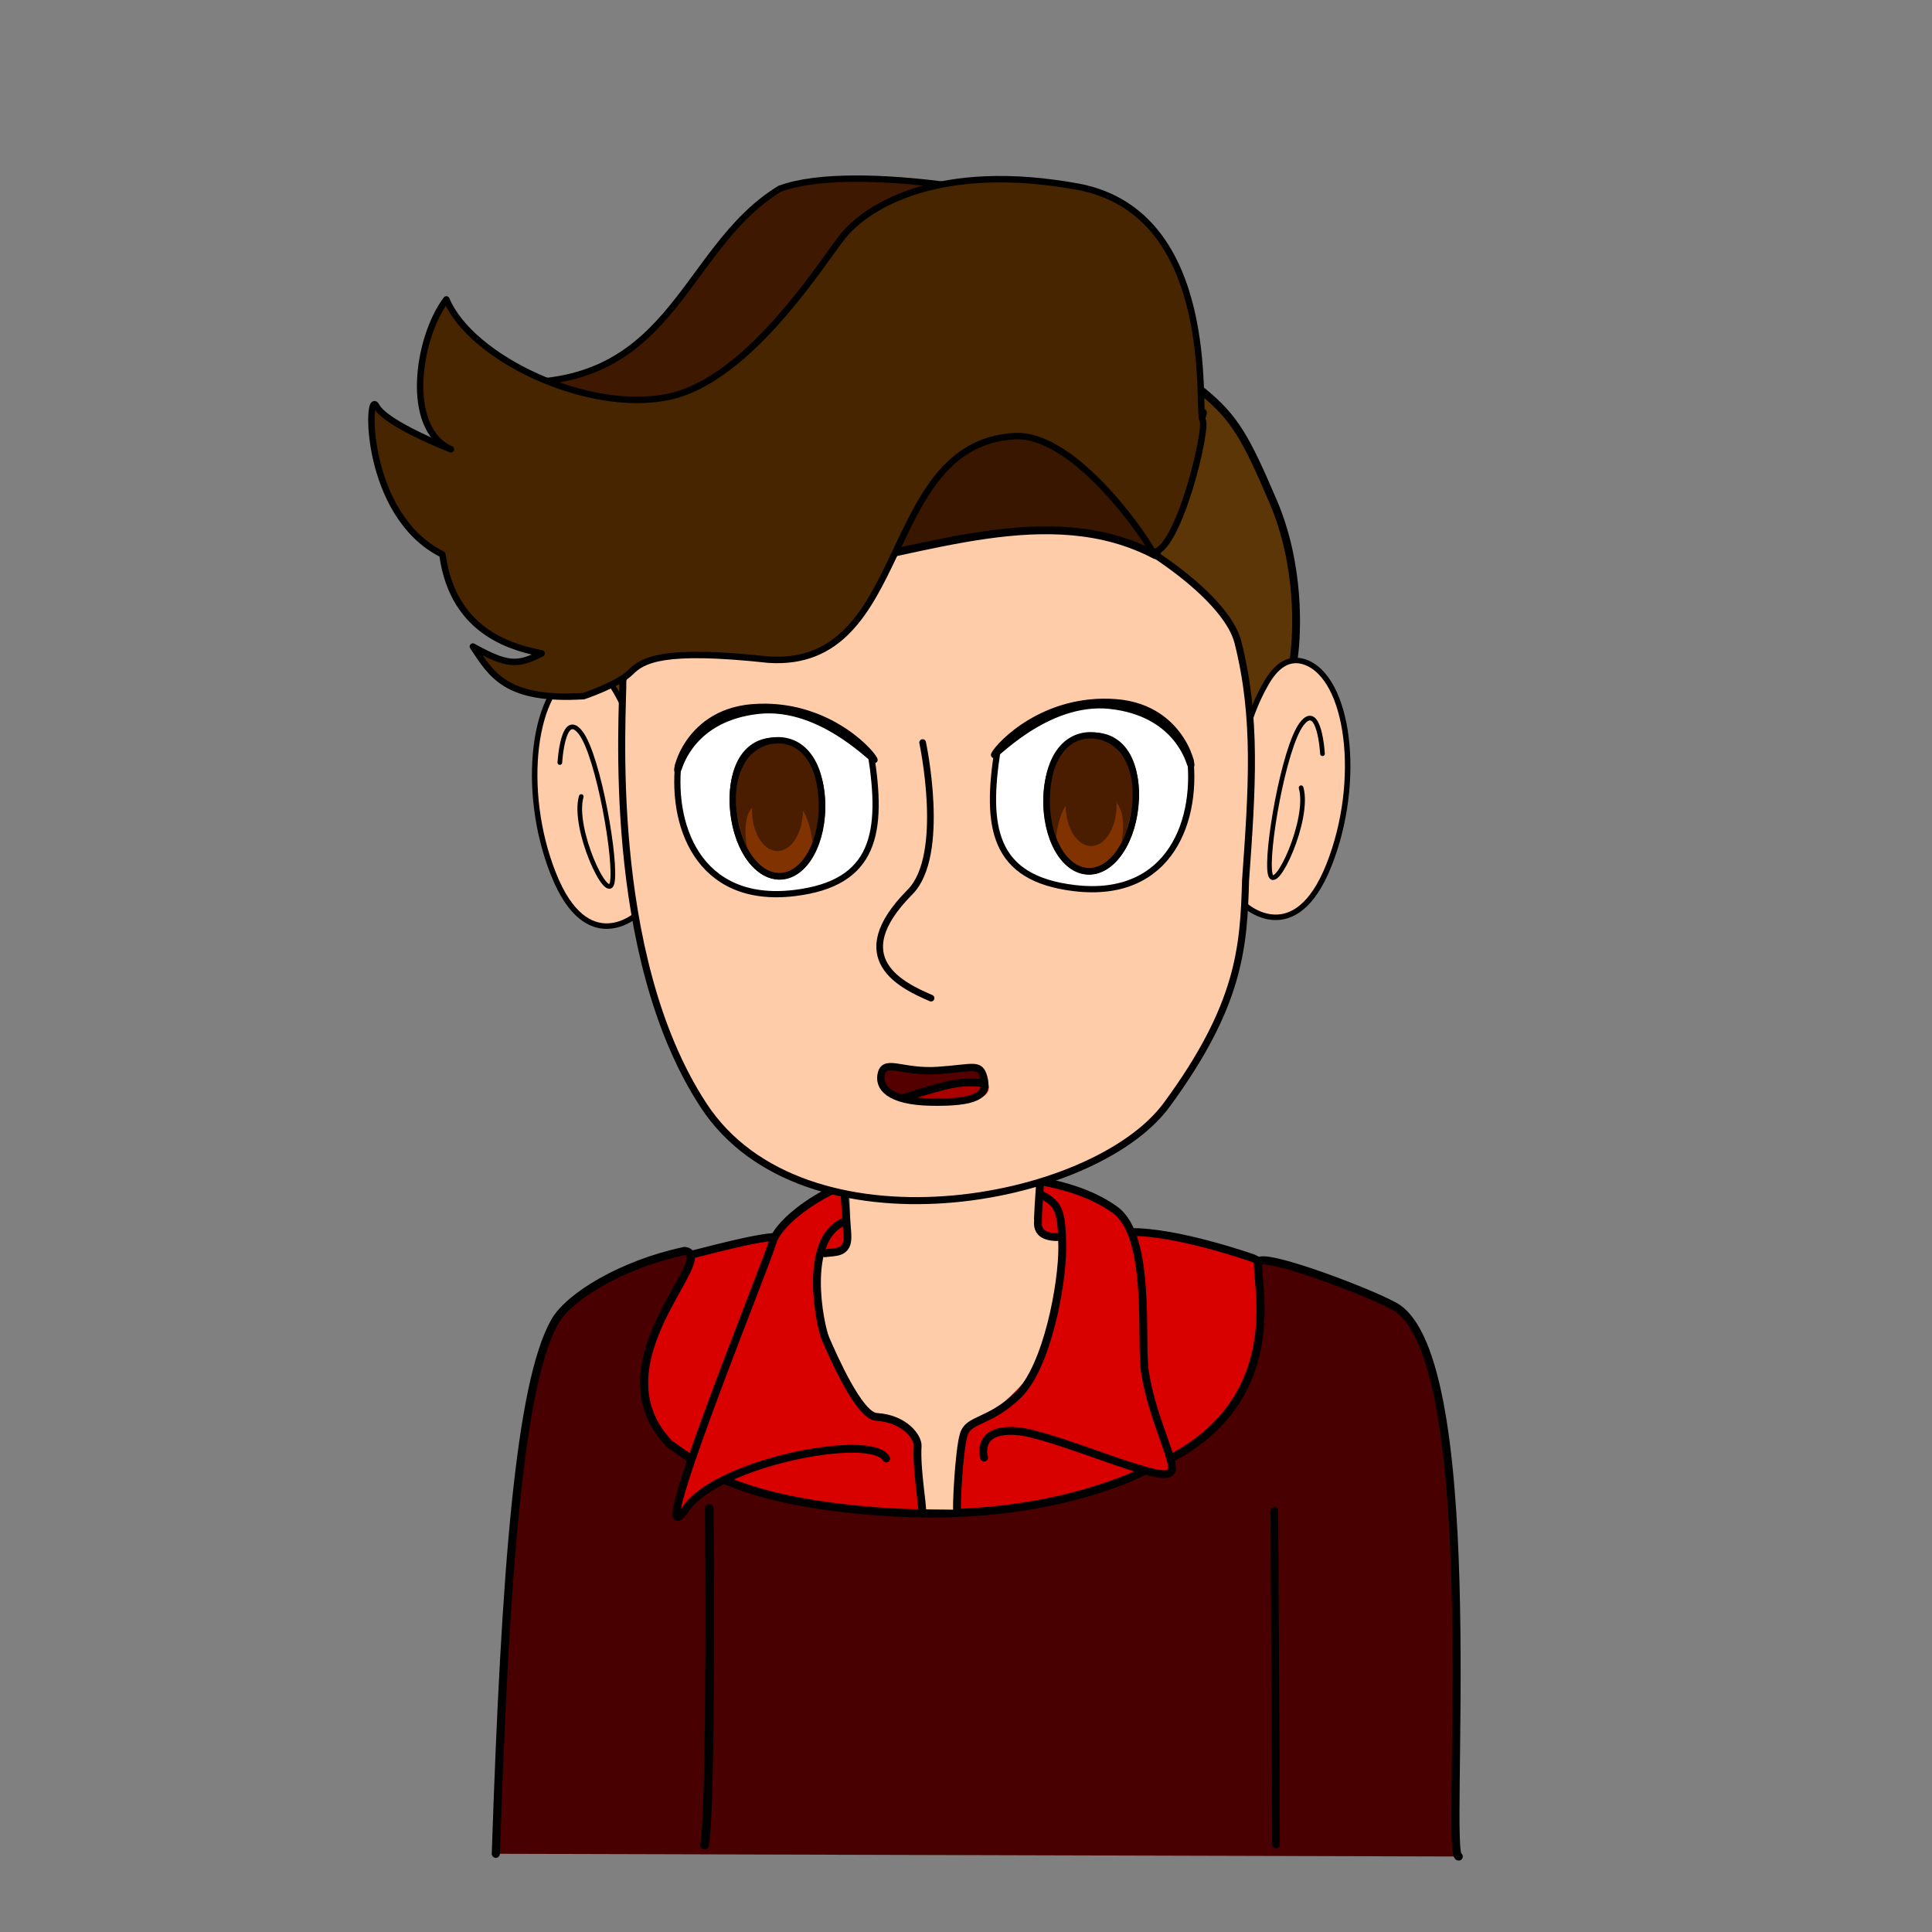 <?xml version="1.0" encoding="UTF-8" standalone="no"?>
<svg
   xmlns:dc="http://purl.org/dc/elements/1.1/"
   xmlns:cc="http://creativecommons.org/ns#"
   xmlns:rdf="http://www.w3.org/1999/02/22-rdf-syntax-ns#"
   xmlns:svg="http://www.w3.org/2000/svg"
   xmlns="http://www.w3.org/2000/svg"
   xmlns:sodipodi="http://sodipodi.sourceforge.net/DTD/sodipodi-0.dtd"
   xmlns:inkscape="http://www.inkscape.org/namespaces/inkscape"
   sodipodi:docname="drawing.svg"
   inkscape:version="1.0.1 (c497b03c, 2020-09-10)"
   id="svg8"
   version="1.1"
   viewBox="0 0 210 210"
   height="210mm"
   width="210mm">
  <rect x="0" y="0" width="210" height="210" fill="#808080" stroke="none"/>
  <defs
     id="defs2" />
  <sodipodi:namedview
     id="base"
     pagecolor="#ffffff"
     bordercolor="#666666"
     borderopacity="1.0"
     inkscape:pageopacity="0.0"
     inkscape:pageshadow="2"
     inkscape:zoom="3.3577274"
     inkscape:cx="318.68704"
     inkscape:cy="246.82491"
     inkscape:document-units="mm"
     inkscape:current-layer="head"
     inkscape:document-rotation="0"
     showgrid="false"
     inkscape:window-width="1920"
     inkscape:window-height="1035"
     inkscape:window-x="1680"
     inkscape:window-y="23"
     inkscape:window-maximized="0"
     inkscape:snap-nodes="false"
     inkscape:snap-others="false"
     showguides="true" />
  <g
     inkscape:groupmode="layer"
     id="root"
     inkscape:label="root">
    <g
       id="body">
      <path
         id="path1235"
         style="fill:#d90000;fill-opacity:1;stroke:#000000;stroke-width:0.851px;stroke-linecap:round;stroke-linejoin:round;stroke-opacity:1"
         d="m 83.929,134.465 c -2.797,0.231 -9.595,2.202 -9.619,2.09 l -5.902,13.027 c -4.226,0.249 3.923,11.425 5.137,11.306 0.364,-0.069 24.978,9.493 25.196,9.216 0.218,-0.277 28.837,-5.335 29.492,-5.959 0.655,-0.624 11.618,-10.862 10.815,-10.803 -1.791,0.133 2.258,-14.289 -2.826,-16.577 0,0 -8.365,-2.95 -13.372,-2.842" />
      <path
         style="fill:#480000;fill-opacity:1;stroke:#000000;stroke-width:0.881px;stroke-linecap:round;stroke-linejoin:round;stroke-opacity:1"
         d="m 158.561,201.795 c -1.533,0.317 2.936,-52.693 -6.584,-59.548 -1.842,-1.326 -15.235,-6.436 -15.235,-5.005 -0.179,2.368 3.113,14.361 -9.143,21.102 l -4.74,2.254 c -8.056,3.277 -18.747,5.007 -32.701,3.139 -5.456,-0.73 -9.559,-1.928 -12.604,-3.426 l -4.785,-3.368 c -8.41,-8.752 5.466,-20.477 1.654,-20.973 -6.847,1.451 -12.583,4.966 -14.12,7.687 -3.83,6.779 -5.377,27.048 -6.411,57.841"
         id="path1217" />
      <path
         style="fill:#d90000;fill-opacity:1;stroke:#000000;stroke-width:0.851px;stroke-linecap:round;stroke-linejoin:round;stroke-opacity:1"
         d="m 96.318,158.53 c -1.558,-2.831 -18.232,0.419 -21.703,5.383 -4.997,7.146 8.688,-26.5 9.346,-28.842 0.563,-2.002 4.105,-4.702 7.24,-6.023 m 22.022,-0.624 c 2.499,0.449 5.641,1.366 8.012,3.111 3.968,2.92 2.699,14.281 3.215,17.591 0.87,5.58 3.819,10.498 2.679,10.963 -1.083,1.105 -12.598,-4.213 -16.618,-4.528 -4.54,-0.356 -3.54,2.877 -3.54,2.877"
         id="path1271" />
      <path
         style="fill:#ffccaa;fill-opacity:1;stroke:none;stroke-width:0.852;stroke-linecap:round;stroke-linejoin:round;stroke-miterlimit:4;stroke-dasharray:none;stroke-opacity:1"
         d="m 113.466,122.216 c 0,0 -0.54,7.896 -0.652,10.651 -0.056,1.377 1.151,1.083 2.863,1.507 -0.964,3.758 -0.439,12.09 -3.324,14.74 -5.132,5.764 -7.094,5.982 -7.113,6.081 -0.296,0.395 -1.338,8.903 -1.338,8.903 l -3.616,-0.043 c 0,0 -0.501,-5.025 -0.761,-7.68 -0.566,-1.167 -1.587,-2.422 -4.102,-2.127 -1.076,0.744 -8.713,-9.231 -5.848,-18.119 0.256,-0.256 3.671,0.93 2.815,-3.265 0.179,-2.164 -0.659,-10.276 -0.781,-10.179 l 21.909,-0.471"
         id="path1275" />
      <path
         style="fill:none;stroke:#000000;stroke-width:0.851px;stroke-linecap:round;stroke-linejoin:round;stroke-opacity:1"
         d="m 104.039,164.225 c -0.105,-0.313 0.188,-6.491 0.708,-8.269 0.528,-1.805 2.792,-1.262 5.951,-4.362 3.159,-3.1 4.797,-12.121 4.766,-16.048 -0.031,-3.928 -0.417,-4.655 -2.087,-5.581 m -21.553,2.796 c -4.666,1.828 -2.7,11.36 -2.093,12.756 0.833,1.916 3.651,8.38 5.536,8.493 3.083,0.185 4.539,2.229 4.477,3.187 -0.157,2.401 0.55,6.352 0.491,7.099"
         id="path1221" />
      <path
         style="fill:none;fill-opacity:1;stroke:#000000;stroke-width:0.852;stroke-linecap:round;stroke-linejoin:round;stroke-miterlimit:4;stroke-dasharray:none;stroke-opacity:1"
         d="m 89.664,136.225 c 0.996,-0.166 2.565,0.109 2.439,-1.926 -0.207,-3.689 -0.559,-6.653 -0.623,-11.58 m 22.045,-0.378 c 0,0 -0.598,7.404 -0.71,10.159 0.173,-0.033 -0.753,2.128 2.497,1.954"
         id="path1225" />
      <path
         style="fill:none;stroke:#000000;stroke-width:0.835px;stroke-linecap:round;stroke-linejoin:round;stroke-opacity:1"
         d="m 138.513,164.226 c 0,0 0.205,34.732 0.185,36.256"
         id="path1227" />
      <path
         style="fill:none;stroke:#000000;stroke-width:0.945px;stroke-linecap:round;stroke-linejoin:round;stroke-opacity:1"
         d="m 77.094,163.947 c 0,0 0.282,31.779 -0.51,36.59"
         id="path1229" />
      <path
         style="opacity:1;fill:none;fill-opacity:1;stroke:none;stroke-width:0.086;stroke-linecap:round;stroke-linejoin:round;stroke-miterlimit:4;stroke-dasharray:none;stroke-opacity:1"
         d="m 75.507,154.763 c -0.505,-0.742 -0.958,-1.706 -1.246,-2.651 -0.204,-0.67 -0.234,-0.992 -0.234,-2.54 0,-3.096 0.546,-4.762 3.453,-10.539 0.518,-1.029 0.997,-2.104 1.064,-2.389 0.067,-0.284 0.148,-0.517 0.18,-0.517 0.06,0 3.81,-0.453 4.486,-0.542 l 0.384,-0.05 -0.402,1.109 c -0.221,0.61 -1.635,4.256 -3.143,8.102 -1.507,3.846 -3.031,7.769 -3.387,8.717 -0.355,0.948 -0.675,1.755 -0.71,1.793 -0.035,0.038 -0.236,-0.184 -0.447,-0.493 z"
         id="path1256" />
      <path
         style="opacity:1;fill:none;fill-opacity:1;stroke:none;stroke-width:0.086;stroke-linecap:round;stroke-linejoin:round;stroke-miterlimit:4;stroke-dasharray:none;stroke-opacity:1"
         d="m 75.507,154.763 c -0.505,-0.742 -0.958,-1.706 -1.246,-2.651 -0.204,-0.67 -0.234,-0.992 -0.234,-2.54 0,-3.096 0.546,-4.762 3.453,-10.539 0.518,-1.029 0.997,-2.104 1.064,-2.389 0.067,-0.284 0.148,-0.517 0.18,-0.517 0.06,0 3.81,-0.453 4.486,-0.542 l 0.384,-0.05 -0.402,1.109 c -0.221,0.61 -1.635,4.256 -3.143,8.102 -1.507,3.846 -3.031,7.769 -3.387,8.717 -0.355,0.948 -0.675,1.755 -0.71,1.793 -0.035,0.038 -0.236,-0.184 -0.447,-0.493 z"
         id="path1258" />
      <path
         style="opacity:1;fill:none;fill-opacity:1;stroke:none;stroke-width:0.086;stroke-linecap:round;stroke-linejoin:round;stroke-miterlimit:4;stroke-dasharray:none;stroke-opacity:1"
         d="m 95.301,162.947 c -3.983,-0.419 -8.427,-1.326 -11.058,-2.257 -1.159,-0.41 -2.555,-1.006 -2.493,-1.064 0.116,-0.109 2.27,-0.871 3.313,-1.172 3.823,-1.103 6.859,-1.205 7.808,-0.262 0.68,0.675 1.355,0.041 0.72,-0.677 -0.248,-0.281 -0.284,-0.488 -0.725,-4.193 -0.255,-2.144 -0.464,-3.928 -0.464,-3.965 0,-0.037 0.411,0.55 0.912,1.304 0.502,0.754 1.241,1.859 1.642,2.455 1.097,1.629 1.207,1.866 1.129,2.428 -0.036,0.26 -0.37,1.372 -0.741,2.47 -0.658,1.948 -0.866,2.939 -0.727,3.468 0.038,0.143 0.324,0.524 0.635,0.847 0.552,0.571 0.648,0.703 0.489,0.671 -0.043,-0.01 -0.241,-0.033 -0.44,-0.054 z"
         id="path1260" />
      <path
         style="opacity:1;fill:none;fill-opacity:1;stroke:none;stroke-width:0.086;stroke-linecap:round;stroke-linejoin:round;stroke-miterlimit:4;stroke-dasharray:none;stroke-opacity:1"
         d="m 99.635,163.247 c -0.1,-0.026 -0.194,-0.191 -0.232,-0.407 -0.108,-0.621 -0.072,-2.685 0.054,-3.084 0.073,-0.233 0.673,-1.033 1.559,-2.08 0.792,-0.936 2.124,-2.528 2.96,-3.54 0.836,-1.011 1.532,-1.828 1.545,-1.815 0.013,0.013 -0.301,0.949 -0.698,2.081 -0.438,1.247 -0.79,2.093 -0.893,2.148 -0.406,0.216 -0.968,0.796 -1.187,1.226 -0.188,0.37 -0.238,0.639 -0.243,1.312 -0.006,0.915 0.104,1.173 0.504,1.173 0.383,0 0.474,-0.19 0.474,-0.989 0,-1.005 0.269,-1.513 0.987,-1.865 1.074,-0.526 2.443,-0.395 7.812,0.75 1.68,0.358 4.35,0.927 5.934,1.263 l 2.88,0.612 -1.017,0.372 c -4.226,1.544 -8.944,2.494 -13.957,2.81 -1.514,0.096 -6.147,0.121 -6.483,0.035 z"
         id="path1262" />
      <path
         style="opacity:1;fill:none;fill-opacity:1;stroke:none;stroke-width:0.086;stroke-linecap:round;stroke-linejoin:round;stroke-miterlimit:4;stroke-dasharray:none;stroke-opacity:1"
         d="m 126.529,154.958 c -1.503,-4.439 -1.606,-5.004 -1.723,-9.474 -0.147,-5.643 -0.298,-7.589 -0.733,-9.501 -0.111,-0.485 -0.201,-0.918 -0.201,-0.961 0,-0.21 3.371,0.383 6.036,1.062 3.693,0.941 12.08,3.565 12.08,3.779 0,0.254 -0.743,2.121 -1.245,3.128 -2.434,4.887 -7.009,9.798 -12.325,13.23 l -1.199,0.774 z"
         id="path1264" />
      <path
         style="opacity:1;fill:none;fill-opacity:1;stroke:none;stroke-width:0.086;stroke-linecap:round;stroke-linejoin:round;stroke-miterlimit:4;stroke-dasharray:none;stroke-opacity:1"
         d="m 124.172,159.615 c -1.47,-0.218 -4.26,-0.774 -8.634,-1.72 -7.346,-1.59 -8.972,-1.854 -10.307,-1.674 -0.408,0.055 -0.783,0.124 -0.834,0.154 -0.05,0.03 -0.091,0.013 -0.091,-0.03 0,-0.098 7.146,-20.845 7.197,-20.894 0.019,-0.017 0.128,0.138 0.241,0.349 0.423,0.788 1.687,1.607 2.949,1.908 0.461,0.11 0.517,0.104 0.717,-0.087 0.185,-0.176 0.199,-0.244 0.099,-0.454 -0.068,-0.143 -0.241,-0.275 -0.407,-0.312 -0.487,-0.109 -1.301,-0.455 -1.754,-0.745 -0.613,-0.393 -0.886,-0.857 -0.878,-1.491 0.008,-0.636 0.459,-2.313 1.13,-4.205 0.596,-1.679 0.377,-1.588 2.352,-0.979 2.605,0.803 4.973,2.181 5.865,3.414 0.619,0.856 1.183,2.48 1.479,4.263 0.289,1.741 0.372,2.993 0.471,7.16 0.068,2.852 0.151,4.489 0.265,5.22 0.24,1.542 0.833,3.657 1.857,6.63 0.495,1.436 0.925,2.843 0.957,3.127 l 0.057,0.517 -0.92,-0.01 c -0.506,-0.007 -1.321,-0.069 -1.81,-0.141 z"
         id="path1266" />
      <path
         style="opacity:1;fill:none;fill-opacity:1;stroke:none;stroke-width:0.086;stroke-linecap:round;stroke-linejoin:round;stroke-miterlimit:4;stroke-dasharray:none;stroke-opacity:1"
         d="m 97.575,163.142 c -0.431,-0.033 -0.493,-0.073 -0.773,-0.499 -0.168,-0.254 -0.534,-0.696 -0.814,-0.979 l -0.509,-0.516 0.126,-0.617 c 0.069,-0.339 0.408,-1.437 0.753,-2.439 0.705,-2.049 0.853,-3.009 0.567,-3.661 -0.155,-0.354 -0.791,-1.338 -2.63,-4.071 -0.51,-0.758 -1.209,-1.844 -1.554,-2.413 l -0.626,-1.034 -0.388,-3.283 -0.388,-3.283 0.276,-0.519 c 0.418,-0.786 0.52,-1.639 0.38,-3.185 -0.21,-2.315 -0.809,-4.769 -1.649,-6.753 -0.18,-0.424 -0.326,-0.78 -0.326,-0.791 0,-0.01 0.571,0.043 1.268,0.118 1.706,0.186 8.375,0.21 10.015,0.035 4.623,-0.491 8.373,-1.337 11.674,-2.635 0.605,-0.238 1.113,-0.42 1.129,-0.404 0.016,0.013 -0.312,0.912 -0.73,1.991 -1.228,3.174 -1.926,5.543 -1.928,6.538 -6.2e-4,0.303 -0.754,2.624 -2.454,7.563 l -2.454,7.126 -1.818,2.237 c -1,1.231 -2.699,3.279 -3.776,4.552 -1.077,1.273 -2.063,2.492 -2.191,2.709 -0.364,0.617 -0.479,1.482 -0.396,2.97 0.07,1.25 0.064,1.313 -0.122,1.297 -0.107,-0.01 -0.406,-0.035 -0.663,-0.054 z"
         id="path1268" />
    </g>
    <g
       id="head"
       style="display:inline">
      <path
         style="fill:#5c3607;fill-opacity:1;stroke:#000000;stroke-width:0.851;stroke-linecap:round;stroke-linejoin:round;stroke-opacity:1"
         d="m 116.571,74.914 c 10.035,2.682 18.416,-2.757 19.021,5.497 0.219,0.807 2.717,1.316 5.039,-8.883 0.392,-2.771 0.713,-10.112 -2.252,-17.03 -2.965,-6.918 -4.142,-9.038 -7.598,-11.891 -3.456,-2.853 -35.069,-11.057 -55.103,3.757 -8.251,6.101 -11.79,16.729 -11.949,21.668 -0.159,4.939 0.159,6.851 0.159,6.851 l 3.346,1.434 c 8.824,-11.056 7.107,-8.08 49.337,-1.401 z"
         id="hair_back"
         sodipodi:nodetypes="ccczzssccc" />
      <g
         id="right_ear">
        <path
           style="fill:#ffccaa;fill-opacity:1;stroke:#000000;stroke-width:0.597;stroke-linecap:round;stroke-linejoin:round;stroke-opacity:1"
           d="m 134.044,85.267 c 1.217,-5.634 2.034,-8.297 3.593,-11.016 0.987,-1.722 2.358,-2.932 4.204,-2.289 4.76,1.659 6.267,12.879 2.603,22.09 -3.662,9.21 -9.044,4.404 -9.044,4.404 -2.36,-1.462 -2.574,-7.555 -1.356,-13.188 z"
           id="path1187"
           sodipodi:nodetypes="zccccz" />
        <path
           style="fill:none;stroke:#000000;stroke-linecap:round;stroke-linejoin:round;stroke-opacity:1;stroke-width:0.507"
           d="M 143.749 81.928 C 143.749 81.928 143.419 76.15 141.48 78.7 C 139.54 81.25 137.545 92.788 138.068 95.019 C 138.591 97.25 142.409 89.055 141.424 85.624"
           id="path1189" />
      </g>
      <g
         id="left_ear">
        <path
           style="fill:#ffccaa;fill-opacity:1;stroke:#000000;stroke-linecap:round;stroke-linejoin:round;stroke-opacity:1;stroke-width:0.597"
           d="M 70.558 86.223 C 69.341 80.59 68.524 77.926 66.965 75.207 C 65.978 73.485 64.607 72.275 62.761 72.918 C 58.001 74.577 56.494 85.797 60.158 95.008 C 63.82 104.218 69.202 99.412 69.202 99.412 C 71.562 97.95 71.775 91.857 70.558 86.223 Z"
           id="path142" />
        <path
           style="fill:none;stroke:#000000;stroke-linecap:round;stroke-linejoin:round;stroke-opacity:1;stroke-width:0.507"
           d="M 60.853 82.884 C 60.853 82.884 61.183 77.106 63.122 79.656 C 65.062 82.206 67.057 93.744 66.534 95.975 C 66.011 98.206 62.193 90.01 63.178 86.58"
           id="path144" />
      </g>
      <path
         style="display:inline;fill:#ffccaa;fill-opacity:1;stroke:#000000;stroke-width:0.765;stroke-linecap:round;stroke-linejoin:round;stroke-opacity:1"
         d="m 135.386,95.725 c -0.203,7.16 -0.571,13.491 -8.581,24.378 -8.01,10.887 -39.52,16.54 -50.321,0.058 -10.801,-16.482 -8.725,-42.933 -8.786,-46.184 5.143,-19.639 3.819,-19.484 21.514,-23.072 17.695,-3.588 43.272,10.697 45.349,18.912 2.077,8.216 1.544,15.792 0.825,25.908 z"
         id="face"
         sodipodi:nodetypes="cscczzc" />
      <path
         style="display:inline;fill:#3e1800;fill-opacity:1;stroke:#000000;stroke-width:0.693;stroke-linecap:round;stroke-linejoin:round;stroke-opacity:1"
         d="m 114.793,22.868 c -0.494,-1.163 -21.803,-5.441 -30.044,-2.349 -10.957,6.714 -11.476,22.744 -31.254,20.907 0,0 2.175,5.576 6.502,6.46 4.326,0.885 22.375,-0.639 24.716,-2.521 2.342,-1.882 30.08,-22.497 30.08,-22.497 z"
         id="hair_mid" />
      <path
         style="fill:none;stroke:#000000;stroke-linecap:round;stroke-linejoin:round;stroke-opacity:1;stroke-width:0.726"
         d="M 100.285 80.713 C 100.285 80.713 102.911 92.932 98.911 96.963 C 91.698 104.233 98.128 107.166 101.203 108.493"
         id="nose" />
      <g
         id="mouth">
        <ellipse
           style="opacity:1;fill:#550000;fill-opacity:1;fill-rule:evenodd;stroke:none;stroke-width:0.672;stroke-linecap:round;stroke-linejoin:round;stroke-miterlimit:4;stroke-dasharray:none;stroke-opacity:1"
           id="mouth_inner"
           ry="4.861"
           rx="10.178"
           cy="119.484"
           cx="103.979" />
        <path
           style="fill:#aa0000;stroke:#000000;stroke-linecap:butt;stroke-linejoin:miter;stroke-opacity:1;stroke-width:0.846"
           d="M 113.79 120.791 C 113.79 120.791 108.902 116.435 102.812 117.993 C 96.722 119.549 92.564 121.457 92.564 121.457 C 92.564 121.457 98.475 124.364 105.349 122.886 C 112.224 121.408 113.79 120.791 113.79 120.791 Z"
           id="tongue" />
        <path
           id="mouth_mask"
           style="fill:#ffccaa;fill-opacity:1;fill-rule:evenodd;stroke:none;stroke-dasharray:none;stroke-linecap:round;stroke-linejoin:round;stroke-miterlimit:4;stroke-opacity:1;stroke-width:0.8"
           d="M 95.723 117.562 C 95.475 114.843 98.037 116.479 101.938 116.353 C 105.805 116.228 106.494 115.592 107.302 117.45 C 108.168 119.437 105.668 119.896 102.336 120.005 C 98.35 120.134 95.793 118.337 95.723 117.562 Z M 116.292 119.472 C 115.336 124.521 110.891 127.08 101.447 125.369 C 92.004 123.659 86.305 121.574 87.26 116.526 C 88.216 111.477 96.647 108.771 106.09 110.482 C 115.533 112.191 117.247 114.424 116.292 119.472 Z" />
        <path
           style="fill:none;fill-opacity:1;fill-rule:evenodd;stroke:#000000;stroke-dasharray:none;stroke-linecap:round;stroke-linejoin:round;stroke-miterlimit:4;stroke-opacity:1;stroke-width:0.8"
           d="M 95.821 116.621 C 96.253 115.123 98.159 116.606 101.938 116.353 C 105.83 116.091 106.465 115.525 106.916 117.057 C 107.528 119.14 105.933 119.869 101.238 119.794 C 96.542 119.719 95.393 118.107 95.821 116.621 Z"
           id="mouth_line" />
      </g>
      <g
         id="right_eye">
        <path
           id="right_eye_white"
           style="fill:#ffffff;fill-opacity:1;stroke:#000000;stroke-dasharray:none;stroke-linecap:round;stroke-linejoin:round;stroke-miterlimit:4;stroke-opacity:1;stroke-width:0.676"
           d="M 129.278 81.669 C 130.366 89.006 127.262 97.77 116.802 96.535 C 107.917 95.486 107.093 89.905 108.453 81.374 C 108.453 81.374 109.579 74.851 118.484 74.648 C 127.389 74.445 129.278 81.669 129.278 81.669 Z" />
        <path
           style="fill:#ffccaa;fill-opacity:1;stroke:none;stroke-linecap:butt;stroke-linejoin:miter;stroke-opacity:1;stroke-width:0.821"
           d="M 108.176 82.293 C 108.176 82.293 114.641 76.043 120.202 76.398 C 125.764 76.753 129.756 82.52 129.756 82.52 C 129.756 82.52 131.683 76.153 131.798 75.6 C 131.914 75.046 127.746 68.825 127.746 68.825 L 106.538 68.185 Z"
           id="right_eye_brow" />
        <path
           style="fill:#000000;fill-opacity:1;stroke:#000000;stroke-dasharray:none;stroke-linecap:round;stroke-linejoin:round;stroke-miterlimit:4;stroke-opacity:1;stroke-width:0.67"
           d="M 121.26 76.322 C 113.519 75.746 108.618 80.911 108.064 81.995 C 107.629 82.845 113.586 75.941 120.683 76.726 C 127.781 77.51 129.179 82.592 129.352 83.036 C 129.936 84.539 129 76.901 121.26 76.322 Z"
           id="right_eye_lash" />
        <g
           id="right_iris">
          <path
             id="right_iris_back"
             style="fill:#803300;fill-opacity:1;opacity:1;stroke:#000000;stroke-dasharray:none;stroke-linecap:round;stroke-linejoin:round;stroke-miterlimit:4;stroke-opacity:1;stroke-width:0.692"
             d="M 123.43 86.873 C 123.254 91.296 120.945 94.812 118.271 94.727 C 115.599 94.642 113.574 90.987 113.75 86.565 C 113.926 82.142 116.392 79.887 119.066 79.972 C 121.738 80.058 123.607 82.45 123.43 86.873 Z" />
          <ellipse
             style="opacity:1;fill:#4a1d00;fill-opacity:1;fill-rule:evenodd;stroke:none;stroke-width:0.265;stroke-linecap:round;stroke-linejoin:round;stroke-miterlimit:4;stroke-dasharray:none;stroke-opacity:1"
             id="right_iris_pupil"
             cx="118.6"
             cy="87.514"
             rx="2.769"
             ry="4.448"
             sodipodi:insensitive="true" />
          <path
             style="fill:#4a1d00;fill-opacity:1;stroke:none;stroke-linecap:butt;stroke-linejoin:miter;stroke-opacity:1;stroke-width:0.832"
             d="M 114.734 92.031 C 114.734 92.031 114.706 85.988 118.462 86.103 C 122.709 86.232 122.214 89.679 121.834 92.116 C 121.578 93.753 123.952 85.576 123.235 84.07 C 122.665 82.872 120.048 79.241 118.584 79.907 C 118.33 80.023 115.638 80.682 115.186 81.338 C 114.954 81.674 113.667 85.508 113.667 85.508 C 114.059 87.946 113.917 90.785 114.734 92.031 Z"
             id="right_iris_shadow" />
          <path
             id="right_eye_line"
             style="fill:none;fill-opacity:1;opacity:1;stroke:#000000;stroke-dasharray:none;stroke-linecap:round;stroke-linejoin:round;stroke-miterlimit:4;stroke-opacity:1;stroke-width:0.692"
             d="M 113.779 86.53 C 113.602 90.953 115.627 94.608 118.3 94.693 C 120.973 94.778 123.283 91.261 123.459 86.838 C 123.635 82.416 121.355 80.01 118.681 79.925 C 116.009 79.84 113.955 82.107 113.779 86.53 Z" />
        </g>
      </g>
      <g
         id="left_eye">
        <path
           id="left_eye_white"
           style="fill:#ffffff;fill-opacity:1;stroke:#000000;stroke-dasharray:none;stroke-linecap:round;stroke-linejoin:round;stroke-miterlimit:4;stroke-opacity:1;stroke-width:0.676"
           d="M 73.829 82.211 C 72.741 89.548 75.845 98.311 86.305 97.076 C 95.19 96.028 96.014 90.447 94.654 81.916 C 94.654 81.916 93.528 75.392 84.623 75.189 C 75.718 74.986 73.829 82.211 73.829 82.211 Z" />
        <path
           style="fill:#ffccaa;fill-opacity:1;stroke:none;stroke-linecap:butt;stroke-linejoin:miter;stroke-opacity:1;stroke-width:0.821"
           d="M 94.931 82.834 C 94.931 82.834 88.466 76.584 82.905 76.94 C 77.343 77.295 73.417 83.194 73.417 83.194 C 73.417 83.194 71.424 76.694 71.309 76.141 C 71.193 75.588 75.361 69.367 75.361 69.367 L 96.569 68.727 Z"
           id="left_eye_brow" />
        <path
           style="fill:#000000;fill-opacity:1;stroke:#000000;stroke-dasharray:none;stroke-linecap:round;stroke-linejoin:round;stroke-miterlimit:4;stroke-opacity:1;stroke-width:0.67"
           d="M 81.847 76.864 C 89.588 76.287 94.489 81.453 95.043 82.536 C 95.478 83.386 89.521 76.483 82.424 77.267 C 75.326 78.051 73.928 83.133 73.755 83.578 C 73.171 85.08 74.107 77.443 81.847 76.864 Z"
           id="left_eye_lash" />
        <g
           id="left_iris">
          <path
             id="path949"
             style="fill:#803300;fill-opacity:1;opacity:1;stroke:#000000;stroke-dasharray:none;stroke-linecap:round;stroke-linejoin:round;stroke-miterlimit:4;stroke-opacity:1;stroke-width:0.692"
             d="M 79.677 87.415 C 79.853 91.837 82.162 95.354 84.836 95.269 C 87.508 95.184 89.533 91.529 89.357 87.106 C 89.181 82.683 86.715 80.429 84.041 80.514 C 81.369 80.599 79.5 82.992 79.677 87.415 Z" />
          <ellipse
             style="opacity:1;fill:#4a1d00;fill-opacity:1;fill-rule:evenodd;stroke:none;stroke-width:0.265;stroke-linecap:round;stroke-linejoin:round;stroke-miterlimit:4;stroke-dasharray:none;stroke-opacity:1"
             id="ellipse951"
             cx="84.508"
             cy="88.056"
             rx="2.769"
             ry="4.448"
             sodipodi:insensitive="true" />
          <path
             style="fill:#4a1d00;fill-opacity:1;stroke:none;stroke-linecap:butt;stroke-linejoin:miter;stroke-opacity:1;stroke-width:0.832"
             d="M 88.373 92.572 C 88.373 92.572 88.401 86.53 84.645 86.645 C 80.398 86.774 80.893 90.221 81.273 92.657 C 81.529 94.294 79.155 86.117 79.872 84.612 C 80.442 83.414 83.059 79.782 84.523 80.449 C 84.777 80.564 87.469 81.223 87.921 81.88 C 88.153 82.215 89.44 86.049 89.44 86.049 C 89.048 88.488 89.19 91.327 88.373 92.572 Z"
             id="path953" />
          <path
             id="path955"
             style="fill:none;fill-opacity:1;opacity:1;stroke:#000000;stroke-dasharray:none;stroke-linecap:round;stroke-linejoin:round;stroke-miterlimit:4;stroke-opacity:1;stroke-width:0.692"
             d="M 89.328 87.072 C 89.505 91.495 87.48 95.149 84.807 95.234 C 82.134 95.319 79.824 91.803 79.648 87.38 C 79.472 82.957 81.752 80.551 84.426 80.466 C 87.098 80.381 89.152 82.649 89.328 87.072 Z" />
        </g>
      </g>
      <path
         style="display:inline;fill:#381600;fill-opacity:1;stroke:#000000;stroke-width:0.851;stroke-linecap:round;stroke-linejoin:round;stroke-opacity:1"
         d="m 130.756,44.85 c -2.958,10.892 -2.128,9.419 -5.185,15.49 C 114.076,54.292 100.476,60.049 88.201,61.799 L 102.154,32.407 Z"
         id="hair_under"
         sodipodi:nodetypes="ccccc" />
      <path
         id="hair_front"
         style="display:inline;fill:#462500;fill-opacity:1;stroke:#000000;stroke-width:0.701;stroke-linecap:round;stroke-linejoin:round;stroke-miterlimit:4;stroke-dasharray:none;stroke-opacity:1"
         d="m 49.012,48.836 c 0,0 -7.077,-2.732 -8.111,-4.711 -1.034,-1.978 -1.405,11.86 7.189,16.142 1.178,8.888 8.294,10.212 10.784,10.759 -2.637,1.335 -3.706,1.332 -7.474,-0.751 2.074,3.135 3.64,5.899 12.042,5.391 0,0 3.763,-1.259 5.094,-2.594 1.331,-1.334 3.487,-2.623 14.997,-1.369 15.616,1.038 11.952,-23.461 26.738,-24.295 6.733,-0.38 14.808,11.819 14.986,12.596 2.728,0.311 6.064,-13.412 5.455,-14.364 -0.608,-0.951 1.781,-22.398 -13.455,-25.33 -15.267,-2.81 -22.963,2.116 -25.58,5.291 -2.107,2.556 -10.106,15.62 -18.936,17.517 -8.83,1.897 -21.569,-4.198 -24.224,-10.573 -3.167,4.219 -4.575,14.024 0.495,16.29"
         sodipodi:nodetypes="csccccsccccccscc" />
    </g>
  </g>
</svg>
